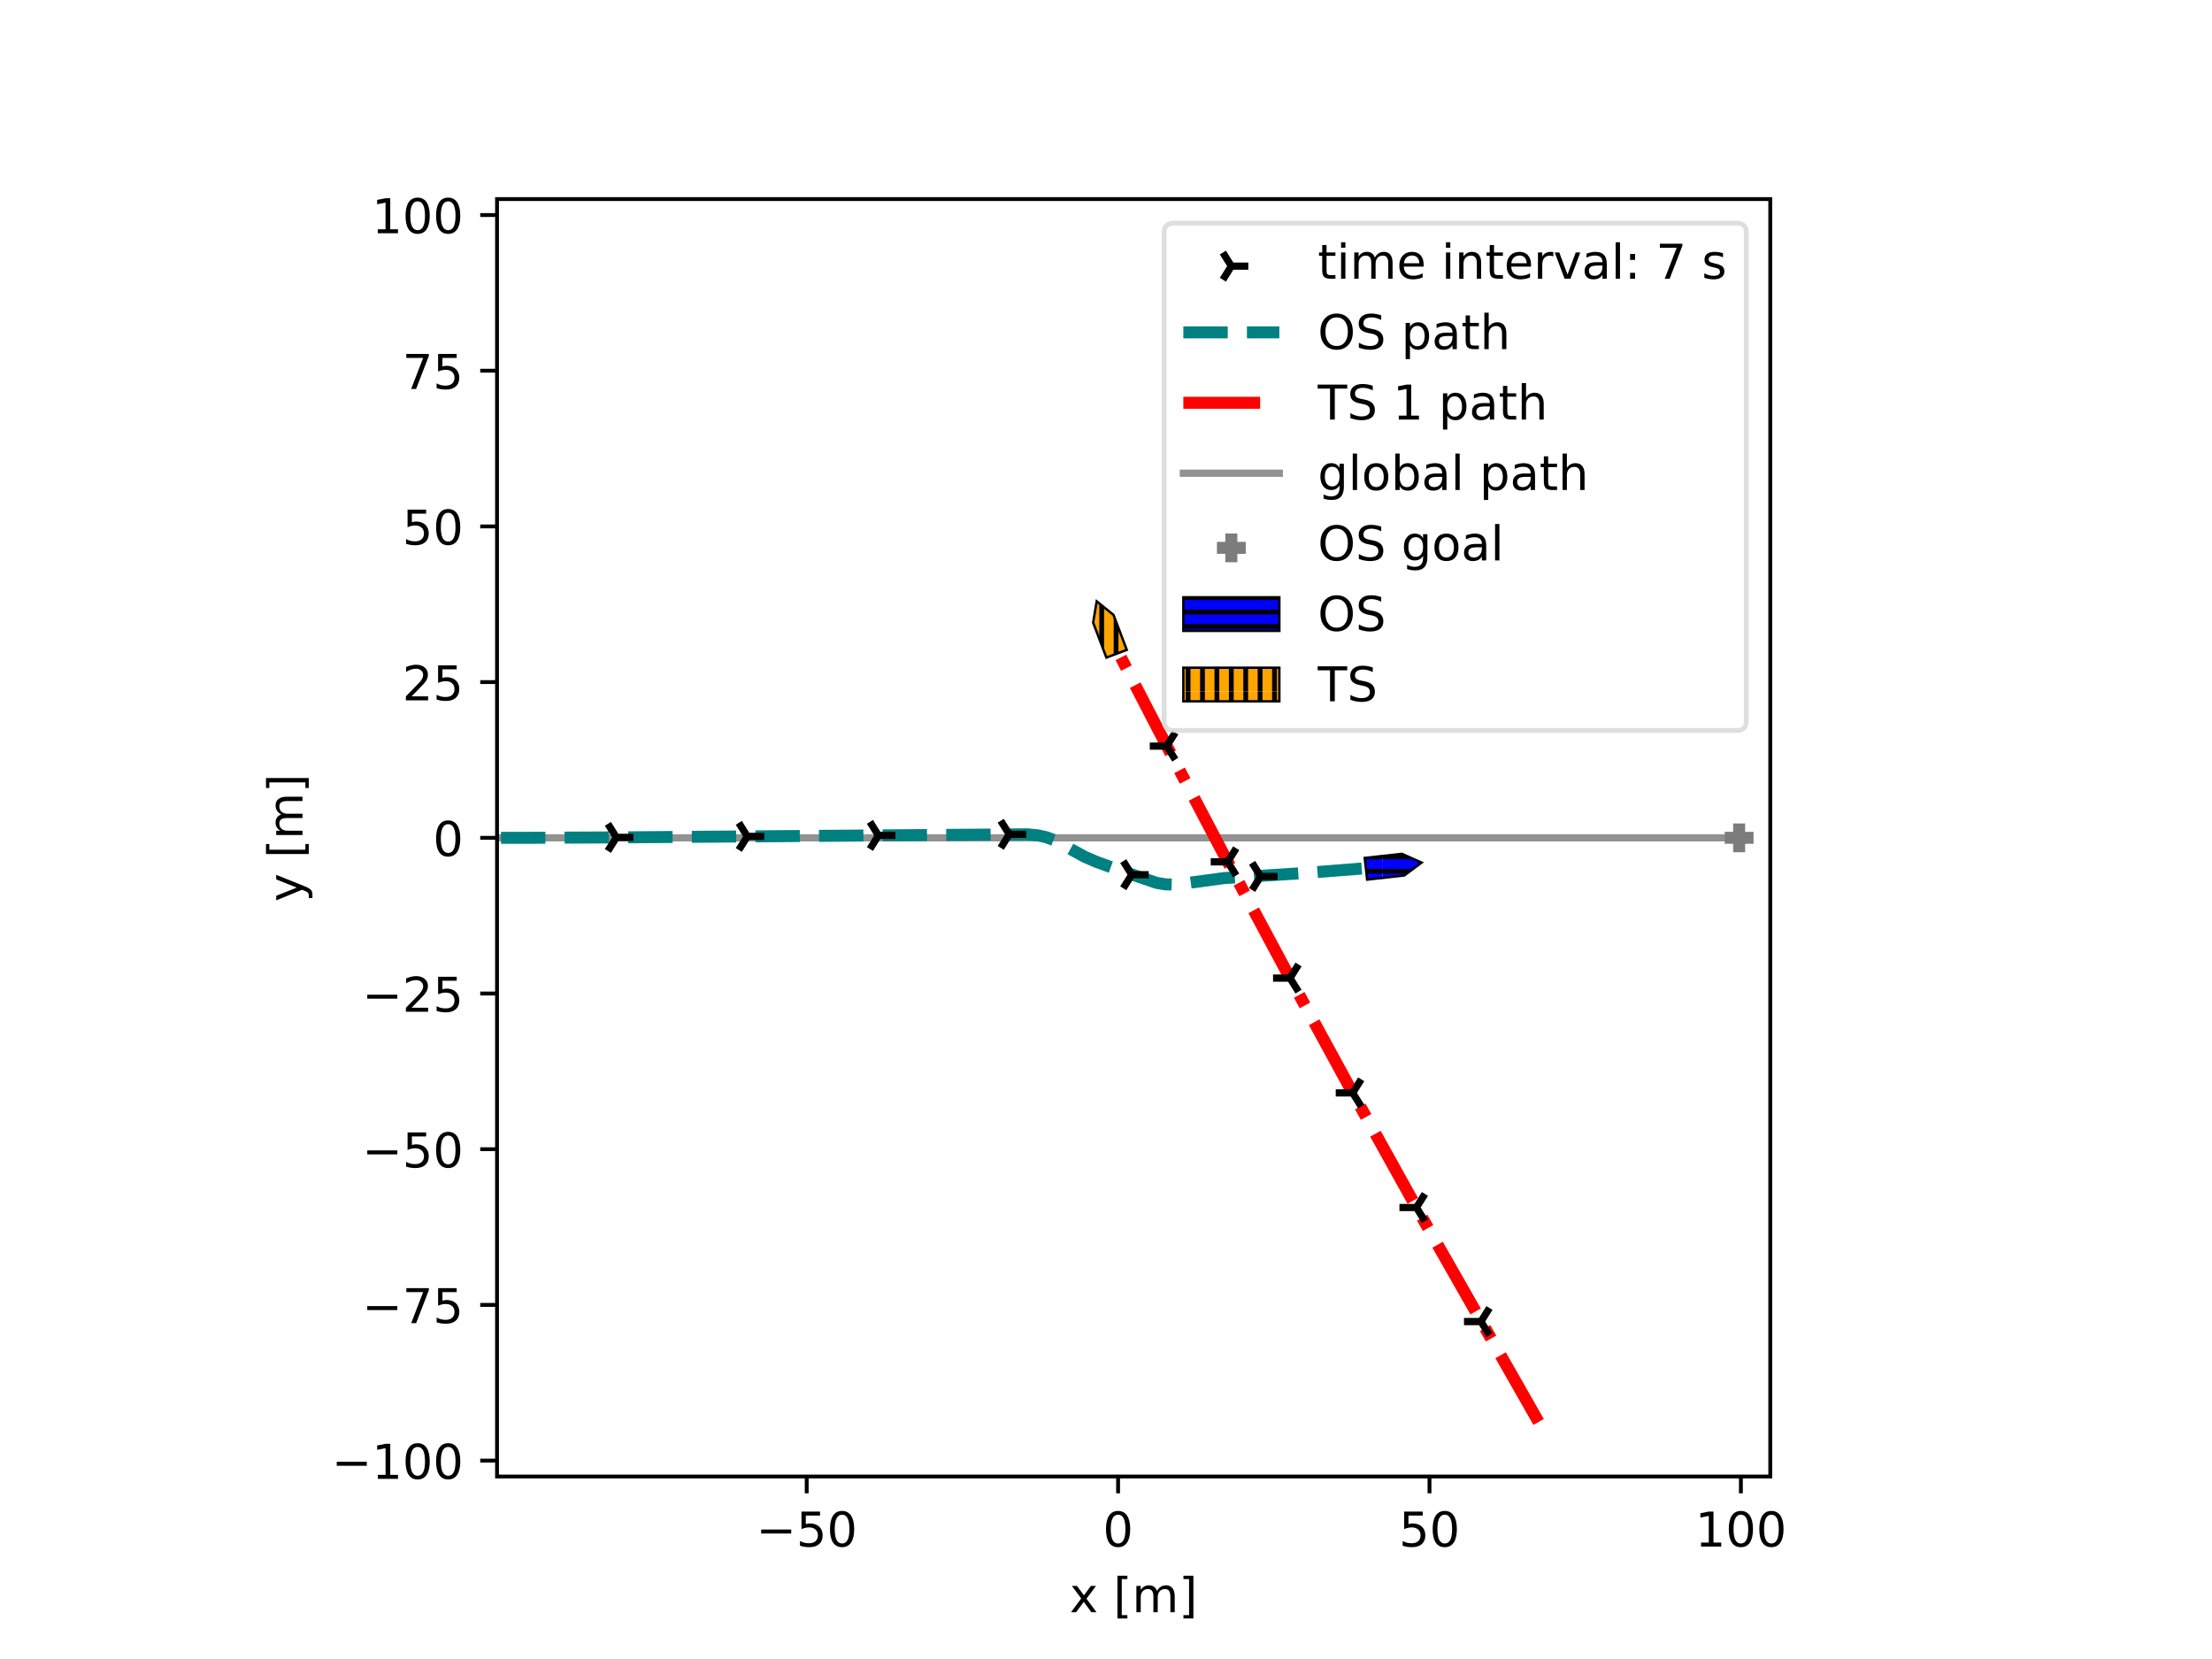 <svg xmlns="http://www.w3.org/2000/svg" xmlns:xlink="http://www.w3.org/1999/xlink" width="614.4" height="460.8" viewBox="0 0 460.8 345.6"><path d="M0 345.6h460.8V0H0z" fill="#fff"/><path d="M103.542 307.584h265.236V41.472H103.542z" fill="#fff"/><clipPath id="a"><path transform="matrix(1 0 0 -1 0 345.6)" d="M103.542 38.016h265.236v266.112H103.542z"/></clipPath><g clip-path="url(#a)"><path stroke-width="1.5" stroke-linecap="square" stroke-linejoin="round" fill="none" stroke="#929292" d="m104.366 174.535 257.931.001"/></g><clipPath id="b"><path transform="matrix(1 0 0 -1 0 345.6)" d="M103.542 38.016h265.236v266.112H103.542z"/></clipPath><g clip-path="url(#b)"><path stroke-width="2.5" stroke-dasharray="16,4,2.5,4" stroke-linejoin="round" fill="none" stroke="red" d="m320.52 296.219-.074-.13-24.92-43.727-13.844-24.897-13.723-25.15-13.263-24.768-13.332-25.374-10.14-19.631"/></g><clipPath id="c"><path transform="matrix(1 0 0 -1 0 345.6)" d="M103.542 38.016h265.236v266.112H103.542z"/></clipPath><g clip-path="url(#c)"><path stroke-width="2.5" stroke-dasharray="9.25,4" stroke-linejoin="round" fill="none" stroke="teal" d="M104.366 174.535h4.745l19.37-.09 85.54-.646 2.264.233 1.687.379 1.515.568 1.713.9 4.763 2.604 2.43 1.052 4.856 1.768 7.681 2.613 1.829.3 1.64.052 1.842-.173 8.749-1.172 17.073-1.076 16.352-1.293"/></g><clipPath id="d"><path transform="matrix(1 0 0 -1 0 345.6)" d="M103.542 38.016h265.236v266.112H103.542z"/></clipPath><g clip-path="url(#d)"><clipPath id="e"><path transform="matrix(1 0 0 -1 128.402 174.446)" d="M-9.268-10.328h20.304v20.656H-9.268z"/></clipPath><g clip-path="url(#e)"><path d="M128.402 174.446h3.536m-3.536 0-1.767-2.828m1.767 2.828-1.767 2.829"/><path stroke-width="1.5" stroke-linejoin="round" fill="none" stroke="#000" d="M128.402 174.446h3.536m-3.536 0-1.767-2.828m1.767 2.828-1.767 2.829"/></g><clipPath id="f"><path transform="matrix(1 0 0 -1 155.676 174.238)" d="M-9.268-10.328h20.304v20.656H-9.268z"/></clipPath><g clip-path="url(#f)"><path d="M155.676 174.238h3.536m-3.536 0-1.768-2.828m1.768 2.828-1.768 2.829"/><path stroke-width="1.5" stroke-linejoin="round" fill="none" stroke="#000" d="M155.676 174.238h3.536m-3.536 0-1.768-2.828m1.768 2.828-1.768 2.829"/></g><clipPath id="g"><path transform="matrix(1 0 0 -1 182.992 174.036)" d="M-9.268-10.328h20.304v20.656H-9.268z"/></clipPath><g clip-path="url(#g)"><path d="M182.992 174.036h3.535m-3.535 0-1.768-2.828m1.768 2.828-1.768 2.829"/><path stroke-width="1.5" stroke-linejoin="round" fill="none" stroke="#000" d="M182.992 174.036h3.535m-3.535 0-1.768-2.828m1.768 2.828-1.768 2.829"/></g><clipPath id="h"><path transform="matrix(1 0 0 -1 210.24 173.802)" d="M-9.268-10.328h20.304v20.656H-9.268z"/></clipPath><g clip-path="url(#h)"><path d="M210.24 173.802h3.536m-3.535 0-1.768-2.828m1.768 2.828-1.768 2.828"/><path stroke-width="1.5" stroke-linejoin="round" fill="none" stroke="#000" d="M210.24 173.802h3.536m-3.535 0-1.768-2.828m1.768 2.828-1.768 2.828"/></g><clipPath id="i"><path transform="matrix(1 0 0 -1 235.76 182.213)" d="M-9.268-10.328h20.304v20.656H-9.268z"/></clipPath><g clip-path="url(#i)"><path d="M235.76 182.213h3.535m-3.535 0-1.768-2.829m1.768 2.829-1.768 2.828"/><path stroke-width="1.5" stroke-linejoin="round" fill="none" stroke="#000" d="M235.76 182.213h3.535m-3.535 0-1.768-2.829m1.768 2.829-1.768 2.828"/></g><clipPath id="j"><path transform="matrix(1 0 0 -1 262.605 182.57)" d="M-9.268-10.328h20.304v20.656H-9.268z"/></clipPath><g clip-path="url(#j)"><path d="M262.605 182.57h3.536m-3.536 0-1.767-2.829m1.767 2.828-1.767 2.829"/><path stroke-width="1.5" stroke-linejoin="round" fill="none" stroke="#000" d="M262.605 182.57h3.536m-3.536 0-1.767-2.829m1.767 2.828-1.767 2.829"/></g></g><clipPath id="k"><path transform="matrix(1 0 0 -1 0 345.6)" d="M103.542 38.016h265.236v266.112H103.542z"/></clipPath><g clip-path="url(#k)"><clipPath id="l"><path transform="matrix(1 0 0 -1 308.511 275.307)" d="M-11.036-10.328H9.268v20.656h-20.304z"/></clipPath><g clip-path="url(#l)"><path d="M308.511 275.307h-3.535m3.535 0 1.768 2.828m-1.768-2.828 1.768-2.828"/><path stroke-width="1.5" stroke-linejoin="round" fill="none" stroke="#000" d="M308.511 275.307h-3.535m3.535 0 1.768 2.828m-1.768-2.828 1.768-2.828"/></g><clipPath id="m"><path transform="matrix(1 0 0 -1 295.068 251.548)" d="M-11.036-10.328H9.268v20.656h-20.304z"/></clipPath><g clip-path="url(#m)"><path d="M295.068 251.548h-3.536m3.536 0 1.768 2.828m-1.768-2.828 1.768-2.829"/><path stroke-width="1.5" stroke-linejoin="round" fill="none" stroke="#000" d="M295.068 251.548h-3.536m3.536 0 1.768 2.828m-1.768-2.828 1.768-2.829"/></g><clipPath id="n"><path transform="matrix(1 0 0 -1 281.795 227.67)" d="M-11.036-10.328H9.268v20.656h-20.304z"/></clipPath><g clip-path="url(#n)"><path d="M281.795 227.67h-3.536m3.536 0 1.767 2.828m-1.767-2.829 1.767-2.828"/><path stroke-width="1.5" stroke-linejoin="round" fill="none" stroke="#000" d="M281.795 227.67h-3.536m3.536 0 1.767 2.828m-1.767-2.829 1.767-2.828"/></g><clipPath id="o"><path transform="matrix(1 0 0 -1 268.737 203.753)" d="M-11.036-10.328H9.268v20.656h-20.304z"/></clipPath><g clip-path="url(#o)"><path d="M268.737 203.753h-3.535m3.535 0 1.768 2.828m-1.768-2.828 1.768-2.829"/><path stroke-width="1.5" stroke-linejoin="round" fill="none" stroke="#000" d="M268.737 203.753h-3.535m3.535 0 1.768 2.828m-1.768-2.828 1.768-2.829"/></g><clipPath id="p"><path transform="matrix(1 0 0 -1 255.753 179.54)" d="M-11.036-10.328H9.268v20.656h-20.304z"/></clipPath><g clip-path="url(#p)"><path d="M255.753 179.54h-3.535m3.535 0 1.768 2.828m-1.768-2.828 1.768-2.829"/><path stroke-width="1.5" stroke-linejoin="round" fill="none" stroke="#000" d="M255.753 179.54h-3.535m3.535 0 1.768 2.828m-1.768-2.828 1.768-2.829"/></g><clipPath id="q"><path transform="matrix(1 0 0 -1 243.059 155.426)" d="M-11.036-10.328H9.268v20.656h-20.304z"/></clipPath><g clip-path="url(#q)"><path d="M243.059 155.426h-3.536m3.536 0 1.768 2.828m-1.768-2.828 1.768-2.829"/><path stroke-width="1.5" stroke-linejoin="round" fill="none" stroke="#000" d="M243.059 155.426h-3.536m3.536 0 1.768 2.828m-1.768-2.828 1.768-2.829"/></g></g><clipPath id="r"><path transform="matrix(1 0 0 -1 0 345.6)" d="M103.542 38.016h265.236v266.112H103.542z"/></clipPath><g clip-path="url(#r)"><path d="M359.297 174.536h6m-3 3v-6" fill="#7c7c7c"/><path stroke-width="2.5" stroke-linejoin="round" fill="none" stroke="#7c7c7c" d="M359.297 174.536h6m-3 3v-6"/></g><clipPath id="s"><path transform="matrix(1 0 0 -1 0 345.6)" d="M103.542 38.016h265.236v266.112H103.542z"/></clipPath><g clip-path="url(#s)"><clipPath id="t"><path transform="matrix(1 0 0 -1 0 345.6)" d="m284.295 166.872.503-4.513 7.736.862 3.617 2.687-4.12 1.825z"/></clipPath><g clip-path="url(#t)"><path d="M216 216h72v-72h-72zM216 214.5h72m-72-3h72m-72-3h72m-72-3h72m-72-3h72m-72-3h72m-72-3h72m-72-3h72m-72-3h72m-72-3h72m-72-3h72m-72-3h72m-72-3h72m-72-3h72m-72-3h72m-72-3h72m-72-3h72m-72-3h72m-72-3h72m-72-3h72m-72-3h72m-72-3h72m-72-3h72m-72-3h72" fill="#00f"/><path stroke-miterlimit="10" fill="none" stroke="#000" d="M216 214.5h72m-72-3h72m-72-3h72m-72-3h72m-72-3h72m-72-3h72m-72-3h72m-72-3h72m-72-3h72m-72-3h72m-72-3h72m-72-3h72m-72-3h72m-72-3h72m-72-3h72m-72-3h72m-72-3h72m-72-3h72m-72-3h72m-72-3h72m-72-3h72m-72-3h72m-72-3h72m-72-3h72"/><path d="M288 216h72v-72h-72zM288 214.5h72m-72-3h72m-72-3h72m-72-3h72m-72-3h72m-72-3h72m-72-3h72m-72-3h72m-72-3h72m-72-3h72m-72-3h72m-72-3h72m-72-3h72m-72-3h72m-72-3h72m-72-3h72m-72-3h72m-72-3h72m-72-3h72m-72-3h72m-72-3h72m-72-3h72m-72-3h72m-72-3h72" fill="#00f"/><path stroke-miterlimit="10" fill="none" stroke="#000" d="M288 214.5h72m-72-3h72m-72-3h72m-72-3h72m-72-3h72m-72-3h72m-72-3h72m-72-3h72m-72-3h72m-72-3h72m-72-3h72m-72-3h72m-72-3h72m-72-3h72m-72-3h72m-72-3h72m-72-3h72m-72-3h72m-72-3h72m-72-3h72m-72-3h72m-72-3h72m-72-3h72m-72-3h72"/></g><path stroke-width=".5" stroke-miterlimit="10" fill="none" stroke="#000" d="m284.295 178.728.503 4.513 7.736-.862 3.617-2.687-4.12-1.825z"/></g><clipPath id="u"><path transform="matrix(1 0 0 -1 0 345.6)" d="M103.542 38.016h265.236v266.112H103.542z"/></clipPath><g clip-path="url(#u)"><clipPath id="v"><path transform="matrix(1 0 0 -1 0 345.6)" d="m230.483 208.613 4.245 1.612-2.762 7.278-3.504 2.833-.741-4.445z"/></clipPath><g clip-path="url(#v)"><path d="M216 144h72V72h-72zM217.5 144V72m3 72V72m3 72V72m3 72V72m3 72V72m3 72V72m3 72V72m3 72V72m3 72V72m3 72V72m3 72V72m3 72V72m3 72V72m3 72V72m3 72V72m3 72V72m3 72V72m3 72V72m3 72V72m3 72V72m3 72V72m3 72V72m3 72V72m3 72V72" fill="orange"/><path stroke-miterlimit="10" fill="none" stroke="#000" d="M217.5 144V72m3 72V72m3 72V72m3 72V72m3 72V72m3 72V72m3 72V72m3 72V72m3 72V72m3 72V72m3 72V72m3 72V72m3 72V72m3 72V72m3 72V72m3 72V72m3 72V72m3 72V72m3 72V72m3 72V72m3 72V72m3 72V72m3 72V72m3 72V72"/></g><path stroke-width=".5" stroke-miterlimit="10" fill="none" stroke="#000" d="m230.483 136.987 4.245-1.612-2.762-7.277-3.504-2.834-.741 4.445z"/></g><path stroke-width=".8" stroke-linejoin="round" fill="none" stroke="#000" d="M168.051 307.584v3.5"/><symbol id="w"><path transform="matrix(.001 0 0 .001 -.077 .013)" d="M108 729h387v-83H198V467c14 5 29 9 43 11s29 4 43 4c81 0 145-23 193-67 48-45 72-105 72-181 0-79-25-140-74-183S357-13 269-13c-31 0-62 3-94 7-32 5-64 12-98 23v99c29-16 59-28 91-36 31-8 64-11 99-11 56 0 101 14 134 44 32 30 49 70 49 121 0 50-17 90-49 120-33 30-78 45-134 45-26 0-53-3-79-9s-53-15-80-27v366z"/></symbol><symbol id="x"><path transform="matrix(.001 0 0 .001 -.066 .013)" d="M318 664c-51 0-89-25-115-75s-38-125-38-225 12-175 38-225 64-75 115-75 89 25 115 75c25 50 38 125 38 225s-13 175-38 225c-26 50-64 75-115 75zm0 78c81 0 143-33 187-97 43-65 65-159 65-281 0-123-22-217-65-281-44-64-106-96-188-96S173 19 130 83 66 241 66 364c0 122 21 216 64 281 43 64 106 97 188 97z"/></symbol><use xlink:href="#w" transform="matrix(10 0 0 -10 166.653 322.308)"/><use xlink:href="#x" transform="matrix(10 0 0 -10 172.903 322.308)"/><clipPath id="y"><path transform="matrix(.01 0 0 -.01 157.504 322.178)" d="M-1021-463h2815v1696h-2815z"/></clipPath><g clip-path="url(#y)"><path d="M158.564 318.628h6.26v.83h-6.26v-.83z"/></g><path stroke-width=".8" stroke-linejoin="round" fill="none" stroke="#000" d="M232.92 307.584v3.5"/><use xlink:href="#x" transform="matrix(10 0 0 -10 230.4 322.308)"/><path stroke-width=".8" stroke-linejoin="round" fill="none" stroke="#000" d="M297.79 307.584v3.5"/><use xlink:href="#w" transform="matrix(10 0 0 -10 292.2 322.308)"/><use xlink:href="#x" transform="matrix(10 0 0 -10 298.45 322.308)"/><path stroke-width=".8" stroke-linejoin="round" fill="none" stroke="#000" d="M362.66 307.584v3.5"/><symbol id="z"><path transform="translate(-.11) scale(.001)" d="M124 83h161v556l-175-35v90l174 35h99V83h161V0H124v83z"/></symbol><use xlink:href="#z" transform="matrix(10 0 0 -10 354.22 322.178)"/><use xlink:href="#x" transform="matrix(10 0 0 -10 360.14 322.308)"/><use xlink:href="#x" transform="matrix(10 0 0 -10 366.5 322.308)"/><symbol id="A"><path transform="translate(-.029) scale(.001)" d="M549 547 351 281 559 0H453L294 215 135 0H29l212 286L47 547h106l145-195 145 195h106z"/></symbol><symbol id="C"><path transform="matrix(.001 0 0 .001 -.086 .131)" d="M86 760h207v-70H176V-61h117v-70H86v891z"/></symbol><symbol id="D"><path transform="translate(-.091) scale(.001)" d="M520 442c22 40 49 69 80 89 31 19 68 29 111 29 56 0 100-20 131-60s47-97 47-170V0h-90v327c0 52-10 91-28 117-19 25-47 38-85 38-47 0-84-16-111-47s-40-73-40-126V0h-90v327c0 52-10 91-28 117-19 25-48 38-86 38-46 0-83-16-110-47s-40-73-40-126V0H91v547h90v-85c20 33 45 58 74 74 28 16 62 24 102 24s73-10 101-30 48-50 62-88z"/></symbol><symbol id="E"><path transform="matrix(.001 0 0 .001 -.097 .131)" d="M304 760v-891H97v70h117v751H97v70h207z"/></symbol><use xlink:href="#A" transform="matrix(10 0 0 -10 223.114 335.85)"/><use xlink:href="#B" transform="matrix(10 0 0 -10 228.744 335.85)"/><use xlink:href="#C" transform="matrix(10 0 0 -10 232.784 337.16)"/><use xlink:href="#D" transform="matrix(10 0 0 -10 236.734 335.85)"/><use xlink:href="#E" transform="matrix(10 0 0 -10 246.534 337.16)"/><path stroke-width=".8" stroke-linejoin="round" fill="none" stroke="#000" d="M103.542 304.27h-3.5"/><use xlink:href="#z" transform="matrix(10 0 0 -10 78.568 308.067)"/><use xlink:href="#x" transform="matrix(10 0 0 -10 84.488 308.197)"/><use xlink:href="#x" transform="matrix(10 0 0 -10 90.848 308.197)"/><clipPath id="F"><path transform="matrix(.01 0 0 -.01 69.089 308.067)" d="M-1021-463h2815v1696h-2815z"/></clipPath><g clip-path="url(#F)"><path d="M70.149 304.517h6.26v.83h-6.26v-.83z"/></g><path stroke-width=".8" stroke-linejoin="round" fill="none" stroke="#000" d="M103.542 271.835h-3.5"/><symbol id="G"><path transform="translate(-.082) scale(.001)" d="M82 729h469v-42L286 0H183l249 646H82v83z"/></symbol><use xlink:href="#G" transform="matrix(10 0 0 -10 84.647 275.632)"/><use xlink:href="#w" transform="matrix(10 0 0 -10 90.957 275.762)"/><clipPath id="H"><path transform="matrix(.01 0 0 -.01 75.448 275.632)" d="M-1021-463h2815v1696h-2815z"/></clipPath><g clip-path="url(#H)"><path d="M76.508 272.082h6.26v.83h-6.26v-.83z"/></g><path stroke-width=".8" stroke-linejoin="round" fill="none" stroke="#000" d="M103.542 239.4h-3.5"/><use xlink:href="#w" transform="matrix(10 0 0 -10 84.597 243.327)"/><use xlink:href="#x" transform="matrix(10 0 0 -10 90.847 243.327)"/><clipPath id="I"><path transform="matrix(.01 0 0 -.01 75.448 243.197)" d="M-1021-463h2815v1696h-2815z"/></clipPath><g clip-path="url(#I)"><path d="M76.508 239.647h6.26v.83h-6.26v-.83z"/></g><path stroke-width=".8" stroke-linejoin="round" fill="none" stroke="#000" d="M103.542 206.966h-3.5"/><symbol id="J"><path transform="translate(-.073) scale(.001)" d="M192 83h344V0H73v83c37 38 88 90 153 156 64 65 105 107 122 126 32 35 54 65 66 90 12 24 19 49 19 73 0 38-14 70-41 94s-62 37-106 37c-31 0-64-6-98-16-34-11-71-27-110-49v100c40 16 77 28 111 36s66 12 95 12c75 0 135-19 180-57s68-88 68-151c0-30-6-59-17-85-11-27-31-59-61-95-8-10-34-37-78-82S271 164 192 83z"/></symbol><use xlink:href="#J" transform="matrix(10 0 0 -10 84.557 210.763)"/><use xlink:href="#w" transform="matrix(10 0 0 -10 90.957 210.893)"/><clipPath id="K"><path transform="matrix(.01 0 0 -.01 75.448 210.763)" d="M-1021-463h2815v1696h-2815z"/></clipPath><g clip-path="url(#K)"><path d="M76.508 207.213h6.26v.83h-6.26v-.83z"/></g><path stroke-width=".8" stroke-linejoin="round" fill="none" stroke="#000" d="M103.542 174.531h-3.5"/><use xlink:href="#x" transform="matrix(10 0 0 -10 90.843 178.458)"/><path stroke-width=".8" stroke-linejoin="round" fill="none" stroke="#000" d="M103.542 142.096h-3.5"/><use xlink:href="#J" transform="matrix(10 0 0 -10 84.553 145.893)"/><use xlink:href="#w" transform="matrix(10 0 0 -10 90.953 146.023)"/><path stroke-width=".8" stroke-linejoin="round" fill="none" stroke="#000" d="M103.542 109.662h-3.5"/><use xlink:href="#w" transform="matrix(10 0 0 -10 84.593 113.589)"/><use xlink:href="#x" transform="matrix(10 0 0 -10 90.843 113.589)"/><path stroke-width=".8" stroke-linejoin="round" fill="none" stroke="#000" d="M103.542 77.227h-3.5"/><use xlink:href="#G" transform="matrix(10 0 0 -10 84.643 81.024)"/><use xlink:href="#w" transform="matrix(10 0 0 -10 90.953 81.154)"/><path stroke-width=".8" stroke-linejoin="round" fill="none" stroke="#000" d="M103.542 44.792h-3.5"/><use xlink:href="#z" transform="matrix(10 0 0 -10 78.564 48.59)"/><use xlink:href="#x" transform="matrix(10 0 0 -10 84.484 48.72)"/><use xlink:href="#x" transform="matrix(10 0 0 -10 90.844 48.72)"/><symbol id="L"><path transform="matrix(.001 0 0 .001 -.03 .207)" d="M322-50c-26-64-51-107-75-127s-56-30-96-30H79v75h53c24 0 43 6 57 18s29 39 46 83l16 40L30 547h95l171-428 171 428h95L322-50z"/></symbol><use xlink:href="#L" transform="matrix(0 -10 -10 0 65.08 187.564)"/><use xlink:href="#B" transform="matrix(0 -10 -10 0 63.01 181.944)"/><use xlink:href="#C" transform="matrix(0 -10 -10 0 64.32 177.904)"/><use xlink:href="#D" transform="matrix(0 -10 -10 0 63.01 173.954)"/><use xlink:href="#E" transform="matrix(0 -10 -10 0 64.32 164.154)"/><path stroke-width=".8" stroke-linecap="square" stroke-miterlimit="10" fill="none" stroke="#000" d="M103.542 307.584V41.472M368.778 307.584V41.472M103.542 307.584h265.236M103.542 41.472h265.236"/><path d="M244.512 152.175h117.266c1.333 0 2-.667 2-2V48.472c0-1.333-.667-2-2-2H244.512c-1.333 0-2 .667-2 2v101.703c0 1.333.667 2 2 2z" fill="#fff" fill-opacity=".8"/><path stroke-miterlimit="10" fill="none" stroke="#d5d6d5" stroke-opacity=".8" d="M244.512 152.175h117.266c1.333 0 2-.667 2-2V48.472c0-1.333-.667-2-2-2H244.512c-1.333 0-2 .667-2 2v101.703c0 1.333.667 2 2 2z"/><path d="M256.512 55.44h3.536m-3.536 0-1.767-2.828m1.767 2.829-1.767 2.828"/><path stroke-width="1.5" stroke-linejoin="round" fill="none" stroke="#000" d="M256.512 55.44h3.536m-3.536 0-1.767-2.828m1.767 2.829-1.767 2.828"/><symbol id="M"><path transform="translate(-.027) scale(.001)" d="M183 702V547h185v-70H183V180c0-45 6-74 18-86 12-13 37-19 75-19h92V0h-92c-70 0-118 13-144 39s-39 73-39 141v297H27v70h66v155h90z"/></symbol><symbol id="N"><path transform="translate(-.094) scale(.001)" d="M94 547h90V0H94v547zm0 213h90V646H94v114z"/></symbol><symbol id="O"><path transform="matrix(.001 0 0 .001 -.055 .013)" d="M562 296v-44H149c4-62 22-110 56-142 33-32 79-48 139-48 34 0 68 4 100 12s65 21 97 39V28c-32-14-65-25-99-31s-69-10-103-10c-88 0-157 25-208 75S55 181 55 268c0 89 24 160 72 213 48 52 114 79 196 79 74 0 132-24 175-71 42-48 64-112 64-193zm-90 26c-1 49-15 88-41 118-27 29-63 44-107 44-50 0-90-15-120-43s-48-68-52-119h320z"/></symbol><symbol id="P"><path transform="translate(-.091) scale(.001)" d="M549 330V0h-90v327c0 52-11 90-31 116s-50 39-90 39c-49 0-87-16-115-47s-42-73-42-126V0H91v547h90v-85c21 32 46 57 76 73 29 16 63 25 101 25 62 0 110-20 142-59s49-96 49-171z"/></symbol><symbol id="Q"><path transform="translate(-.091) scale(.001)" d="M411 463c-10 6-21 10-33 13-12 2-25 4-39 4-51 0-90-17-117-50-28-33-41-80-41-142V0H91v547h90v-85c18 33 43 58 73 74s67 24 111 24c6 0 13-1 21-1 7-1 15-2 25-4v-92z"/></symbol><symbol id="R"><path transform="translate(-.03) scale(.001)" d="M30 547h95L296 88l171 459h95L357 0H235L30 547z"/></symbol><symbol id="S"><path transform="matrix(.001 0 0 .001 -.06 .013)" d="M343 275c-73 0-123-9-151-25-28-17-42-45-42-85 0-32 10-58 31-76 21-19 50-28 86-28 50 0 90 17 120 53 30 35 45 82 45 141v20h-89zm179 37V0h-90v83c-21-34-47-58-77-73s-68-23-112-23c-56 0-101 15-134 46s-49 73-49 126c0 61 20 107 62 139 41 31 102 47 184 47h126v9c0 41-14 73-41 96-27 22-65 34-114 34-32 0-62-4-92-12s-58-19-85-33v83c32 12 64 22 95 28s61 10 91 10c79 0 138-21 177-62s59-103 59-186z"/></symbol><symbol id="T"><path transform="translate(-.094) scale(.001)" d="M94 760h90V0H94v760z"/></symbol><symbol id="U"><path transform="translate(-.117) scale(.001)" d="M117 124h103V0H117v124zm0 393h103V393H117v124z"/></symbol><symbol id="V"><path transform="matrix(.001 0 0 .001 -.054 .013)" d="M443 531v-85c-26 12-52 22-79 29-28 6-56 10-85 10-45 0-79-7-101-21s-33-34-33-61c0-21 8-37 24-49s48-24 96-34l31-7c64-14 109-34 136-58 26-25 40-60 40-104 0-51-20-91-60-120-40-30-96-44-166-44-30 0-60 3-92 8S89 8 54 20v93c33-18 66-31 98-39 32-9 64-13 96-13 42 0 75 7 98 21 22 14 34 35 34 62 0 24-9 43-25 56s-52 26-108 38l-31 7c-56 12-97 30-121 54-25 24-37 57-37 100 0 51 18 91 54 119s88 42 156 42c33 0 64-3 94-8 29-5 56-12 81-21z"/></symbol><use xlink:href="#M" transform="matrix(10 0 0 -10 274.782 58.066)"/><use xlink:href="#N" transform="matrix(10 0 0 -10 279.372 58.066)"/><use xlink:href="#D" transform="matrix(10 0 0 -10 282.122 58.066)"/><use xlink:href="#O" transform="matrix(10 0 0 -10 291.502 58.196)"/><use xlink:href="#B" transform="matrix(10 0 0 -10 297.102 58.066)"/><use xlink:href="#N" transform="matrix(10 0 0 -10 301.222 58.066)"/><use xlink:href="#P" transform="matrix(10 0 0 -10 303.972 58.066)"/><use xlink:href="#M" transform="matrix(10 0 0 -10 309.672 58.066)"/><use xlink:href="#O" transform="matrix(10 0 0 -10 313.872 58.196)"/><use xlink:href="#Q" transform="matrix(10 0 0 -10 320.382 58.066)"/><use xlink:href="#R" transform="matrix(10 0 0 -10 323.882 58.066)"/><use xlink:href="#S" transform="matrix(10 0 0 -10 330.102 58.196)"/><use xlink:href="#T" transform="matrix(10 0 0 -10 336.572 58.066)"/><use xlink:href="#U" transform="matrix(10 0 0 -10 339.582 58.066)"/><use xlink:href="#B" transform="matrix(10 0 0 -10 341.782 58.066)"/><use xlink:href="#G" transform="matrix(10 0 0 -10 345.782 58.066)"/><use xlink:href="#B" transform="matrix(10 0 0 -10 351.322 58.066)"/><use xlink:href="#V" transform="matrix(10 0 0 -10 355.042 58.196)"/><path stroke-width="2.5" stroke-dasharray="9.25,4" stroke-linejoin="round" fill="none" stroke="teal" d="M246.512 69.238h20"/><symbol id="W"><path transform="matrix(.001 0 0 .001 -.056 .013)" d="M394 662c-72 0-129-27-171-80-42-54-63-126-63-218s21-165 63-218c42-54 99-80 171-80 71 0 128 26 170 80 42 53 63 126 63 218s-21 164-63 218c-42 53-99 80-170 80zm0 80c102 0 183-35 245-103 61-68 92-160 92-275 0-116-31-207-92-275C577 21 496-13 394-13 291-13 209 21 148 89c-62 68-92 159-92 275 0 115 30 207 92 275 61 68 143 103 246 103z"/></symbol><symbol id="X"><path transform="matrix(.001 0 0 .001 -.066 .013)" d="M535 705v-96c-38 18-73 31-106 40-34 8-66 13-96 13-54 0-96-11-125-31-29-21-43-51-43-89 0-32 9-57 29-73 19-17 56-30 110-40l60-12c73-14 127-39 162-74 35-36 53-83 53-142 0-71-24-124-71-160-48-36-117-54-208-54-35 0-72 4-111 11S110 16 69 32v102c40-23 79-40 117-51 38-12 76-17 114-17 56 0 99 11 130 33 30 22 46 53 46 95 0 36-11 64-33 84s-58 35-108 45l-60 12c-74 14-127 37-160 69-33 31-49 74-49 130 0 64 22 115 68 152 45 37 108 56 188 56 34 0 68-3 104-9 35-6 71-16 109-28z"/></symbol><symbol id="Y"><path transform="matrix(.001 0 0 .001 -.091 .207)" d="M181 82v-289H91v754h90v-83c18 32 42 56 71 72s64 24 104 24c66 0 120-27 162-79 41-53 62-122 62-208s-21-156-62-208c-42-52-96-78-162-78-40 0-75 8-104 23s-53 39-71 72zm306 191c0 66-14 117-41 155-28 38-65 57-112 57-48 0-85-19-112-57-28-38-41-89-41-155s13-118 41-156c27-38 64-56 112-56 47 0 84 18 112 56 27 38 41 90 41 156z"/></symbol><symbol id="Z"><path transform="translate(-.091) scale(.001)" d="M549 330V0h-90v327c0 52-11 90-31 116s-50 39-90 39c-49 0-87-16-115-47s-42-73-42-126V0H91v760h90V462c21 32 46 57 76 73 29 16 63 25 101 25 62 0 110-20 142-59s49-96 49-171z"/></symbol><use xlink:href="#W" transform="matrix(10 0 0 -10 275.072 72.868)"/><use xlink:href="#X" transform="matrix(10 0 0 -10 283.042 72.868)"/><use xlink:href="#B" transform="matrix(10 0 0 -10 288.732 72.738)"/><use xlink:href="#Y" transform="matrix(10 0 0 -10 292.822 74.808)"/><use xlink:href="#S" transform="matrix(10 0 0 -10 298.862 72.868)"/><use xlink:href="#M" transform="matrix(10 0 0 -10 304.662 72.738)"/><use xlink:href="#Z" transform="matrix(10 0 0 -10 309.222 72.738)"/><path stroke-width="2.5" stroke-dasharray="16,4,2.5,4" stroke-linejoin="round" fill="none" stroke="red" d="M246.512 83.91h20"/><symbol id="aa"><path transform="translate(.002) scale(.001)" d="M-2 729h616v-83H355V0h-99v646H-2v83z"/></symbol><use xlink:href="#aa" transform="matrix(10 0 0 -10 274.492 87.41)"/><use xlink:href="#X" transform="matrix(10 0 0 -10 281.282 87.54)"/><use xlink:href="#B" transform="matrix(10 0 0 -10 286.972 87.41)"/><use xlink:href="#z" transform="matrix(10 0 0 -10 291.252 87.41)"/><use xlink:href="#B" transform="matrix(10 0 0 -10 296.512 87.41)"/><use xlink:href="#Y" transform="matrix(10 0 0 -10 300.602 89.48)"/><use xlink:href="#S" transform="matrix(10 0 0 -10 306.642 87.54)"/><use xlink:href="#M" transform="matrix(10 0 0 -10 312.442 87.41)"/><use xlink:href="#Z" transform="matrix(10 0 0 -10 317.002 87.41)"/><path stroke-width="1.5" stroke-linecap="square" stroke-linejoin="round" fill="none" stroke="#929292" d="M246.512 98.581h20"/><symbol id="ab"><path transform="matrix(.001 0 0 .001 -.055 .207)" d="M454 280c0 64-14 115-40 151-27 36-65 54-113 54s-86-18-113-54-40-87-40-151c0-65 13-115 40-151s65-54 113-54 86 18 113 54c26 36 40 86 40 151zm90-212c0-92-21-161-62-207-42-45-105-68-190-68-32 0-61 3-89 7-28 5-56 12-82 22v87c26-14 52-24 78-31s52-11 79-11c58 0 102 16 132 46 29 31 44 77 44 139v44c-19-32-43-56-72-72S319 0 279 0c-68 0-122 25-163 76S55 195 55 280c0 84 20 152 61 203s95 77 163 77c40 0 74-8 103-24s53-40 72-72v83h90V68z"/></symbol><symbol id="ac"><path transform="matrix(.001 0 0 .001 -.055 .013)" d="M306 484c-48 0-86-19-114-57s-42-89-42-154c0-66 13-117 41-155s66-56 115-56c48 0 86 18 114 56s42 89 42 155c0 64-14 116-42 154s-66 57-114 57zm0 76c78 0 139-26 184-76 44-51 67-121 67-211s-23-160-67-210c-45-51-106-76-184-76-79 0-141 25-185 76-44 50-66 120-66 210s22 160 66 211c44 50 106 76 185 76z"/></symbol><symbol id="ad"><path transform="matrix(.001 0 0 .001 -.091 .013)" d="M487 273c0 66-14 117-41 155-28 38-65 57-112 57-48 0-85-19-112-57-28-38-41-89-41-155s13-118 41-156c27-38 64-56 112-56 47 0 84 18 112 56 27 38 41 90 41 156zM181 464c18 32 42 56 71 72s64 24 104 24c66 0 120-27 162-79 41-53 62-122 62-208s-21-156-62-208c-42-52-96-78-162-78-40 0-75 8-104 23s-53 39-71 72V0H91v760h90V464z"/></symbol><use xlink:href="#ab" transform="matrix(10 0 0 -10 275.062 104.151)"/><use xlink:href="#T" transform="matrix(10 0 0 -10 281.802 102.081)"/><use xlink:href="#ac" transform="matrix(10 0 0 -10 284.192 102.211)"/><use xlink:href="#ad" transform="matrix(10 0 0 -10 290.672 102.211)"/><use xlink:href="#S" transform="matrix(10 0 0 -10 296.712 102.211)"/><use xlink:href="#T" transform="matrix(10 0 0 -10 303.182 102.081)"/><use xlink:href="#B" transform="matrix(10 0 0 -10 305.022 102.081)"/><use xlink:href="#Y" transform="matrix(10 0 0 -10 309.112 104.151)"/><use xlink:href="#S" transform="matrix(10 0 0 -10 315.152 102.211)"/><use xlink:href="#M" transform="matrix(10 0 0 -10 320.952 102.081)"/><use xlink:href="#Z" transform="matrix(10 0 0 -10 325.512 102.081)"/><path d="M253.512 114.128h6m-3 3v-6" fill="#7c7c7c"/><path stroke-width="2.5" stroke-linejoin="round" fill="none" stroke="#7c7c7c" d="M253.512 114.128h6m-3 3v-6"/><use xlink:href="#W" transform="matrix(10 0 0 -10 275.072 116.883)"/><use xlink:href="#X" transform="matrix(10 0 0 -10 283.042 116.883)"/><use xlink:href="#B" transform="matrix(10 0 0 -10 288.732 116.753)"/><use xlink:href="#ab" transform="matrix(10 0 0 -10 292.462 118.823)"/><use xlink:href="#ac" transform="matrix(10 0 0 -10 298.812 116.883)"/><use xlink:href="#S" transform="matrix(10 0 0 -10 304.982 116.883)"/><use xlink:href="#T" transform="matrix(10 0 0 -10 311.452 116.753)"/><clipPath id="ae"><path transform="matrix(1 0 0 -1 0 345.6)" d="M246.512 214.175h20v7h-20z"/></clipPath><g clip-path="url(#ae)"><path d="M216 144h72V72h-72zM216 142.5h72m-72-3h72m-72-3h72m-72-3h72m-72-3h72m-72-3h72m-72-3h72m-72-3h72m-72-3h72m-72-3h72m-72-3h72m-72-3h72m-72-3h72m-72-3h72m-72-3h72m-72-3h72m-72-3h72m-72-3h72m-72-3h72m-72-3h72m-72-3h72m-72-3h72m-72-3h72m-72-3h72" fill="#00f"/><path stroke-miterlimit="10" fill="none" stroke="#000" d="M216 142.5h72m-72-3h72m-72-3h72m-72-3h72m-72-3h72m-72-3h72m-72-3h72m-72-3h72m-72-3h72m-72-3h72m-72-3h72m-72-3h72m-72-3h72m-72-3h72m-72-3h72m-72-3h72m-72-3h72m-72-3h72m-72-3h72m-72-3h72m-72-3h72m-72-3h72m-72-3h72m-72-3h72"/></g><path stroke-width=".5" stroke-miterlimit="10" fill="none" stroke="#000" d="M246.512 131.425h20v-7h-20z"/><use xlink:href="#W" transform="matrix(10 0 0 -10 275.072 131.555)"/><use xlink:href="#X" transform="matrix(10 0 0 -10 283.042 131.555)"/><clipPath id="af"><path transform="matrix(1 0 0 -1 0 345.6)" d="M246.512 199.503h20v7h-20z"/></clipPath><g clip-path="url(#af)"><path d="M216 216h72v-72h-72zM217.5 216v-72m3 72v-72m3 72v-72m3 72v-72m3 72v-72m3 72v-72m3 72v-72m3 72v-72m3 72v-72m3 72v-72m3 72v-72m3 72v-72m3 72v-72m3 72v-72m3 72v-72m3 72v-72m3 72v-72m3 72v-72m3 72v-72m3 72v-72m3 72v-72m3 72v-72m3 72v-72m3 72v-72" fill="orange"/><path stroke-miterlimit="10" fill="none" stroke="#000" d="M217.5 216v-72m3 72v-72m3 72v-72m3 72v-72m3 72v-72m3 72v-72m3 72v-72m3 72v-72m3 72v-72m3 72v-72m3 72v-72m3 72v-72m3 72v-72m3 72v-72m3 72v-72m3 72v-72m3 72v-72m3 72v-72m3 72v-72m3 72v-72m3 72v-72m3 72v-72m3 72v-72m3 72v-72"/><path d="M216 144h72V72h-72zM217.5 144V72m3 72V72m3 72V72m3 72V72m3 72V72m3 72V72m3 72V72m3 72V72m3 72V72m3 72V72m3 72V72m3 72V72m3 72V72m3 72V72m3 72V72m3 72V72m3 72V72m3 72V72m3 72V72m3 72V72m3 72V72m3 72V72m3 72V72m3 72V72" fill="orange"/><path stroke-miterlimit="10" fill="none" stroke="#000" d="M217.5 144V72m3 72V72m3 72V72m3 72V72m3 72V72m3 72V72m3 72V72m3 72V72m3 72V72m3 72V72m3 72V72m3 72V72m3 72V72m3 72V72m3 72V72m3 72V72m3 72V72m3 72V72m3 72V72m3 72V72m3 72V72m3 72V72m3 72V72m3 72V72"/></g><path stroke-width=".5" stroke-miterlimit="10" fill="none" stroke="#000" d="M246.512 146.097h20v-7h-20z"/><use xlink:href="#aa" transform="matrix(10 0 0 -10 274.492 146.097)"/><use xlink:href="#X" transform="matrix(10 0 0 -10 281.282 146.227)"/></svg>